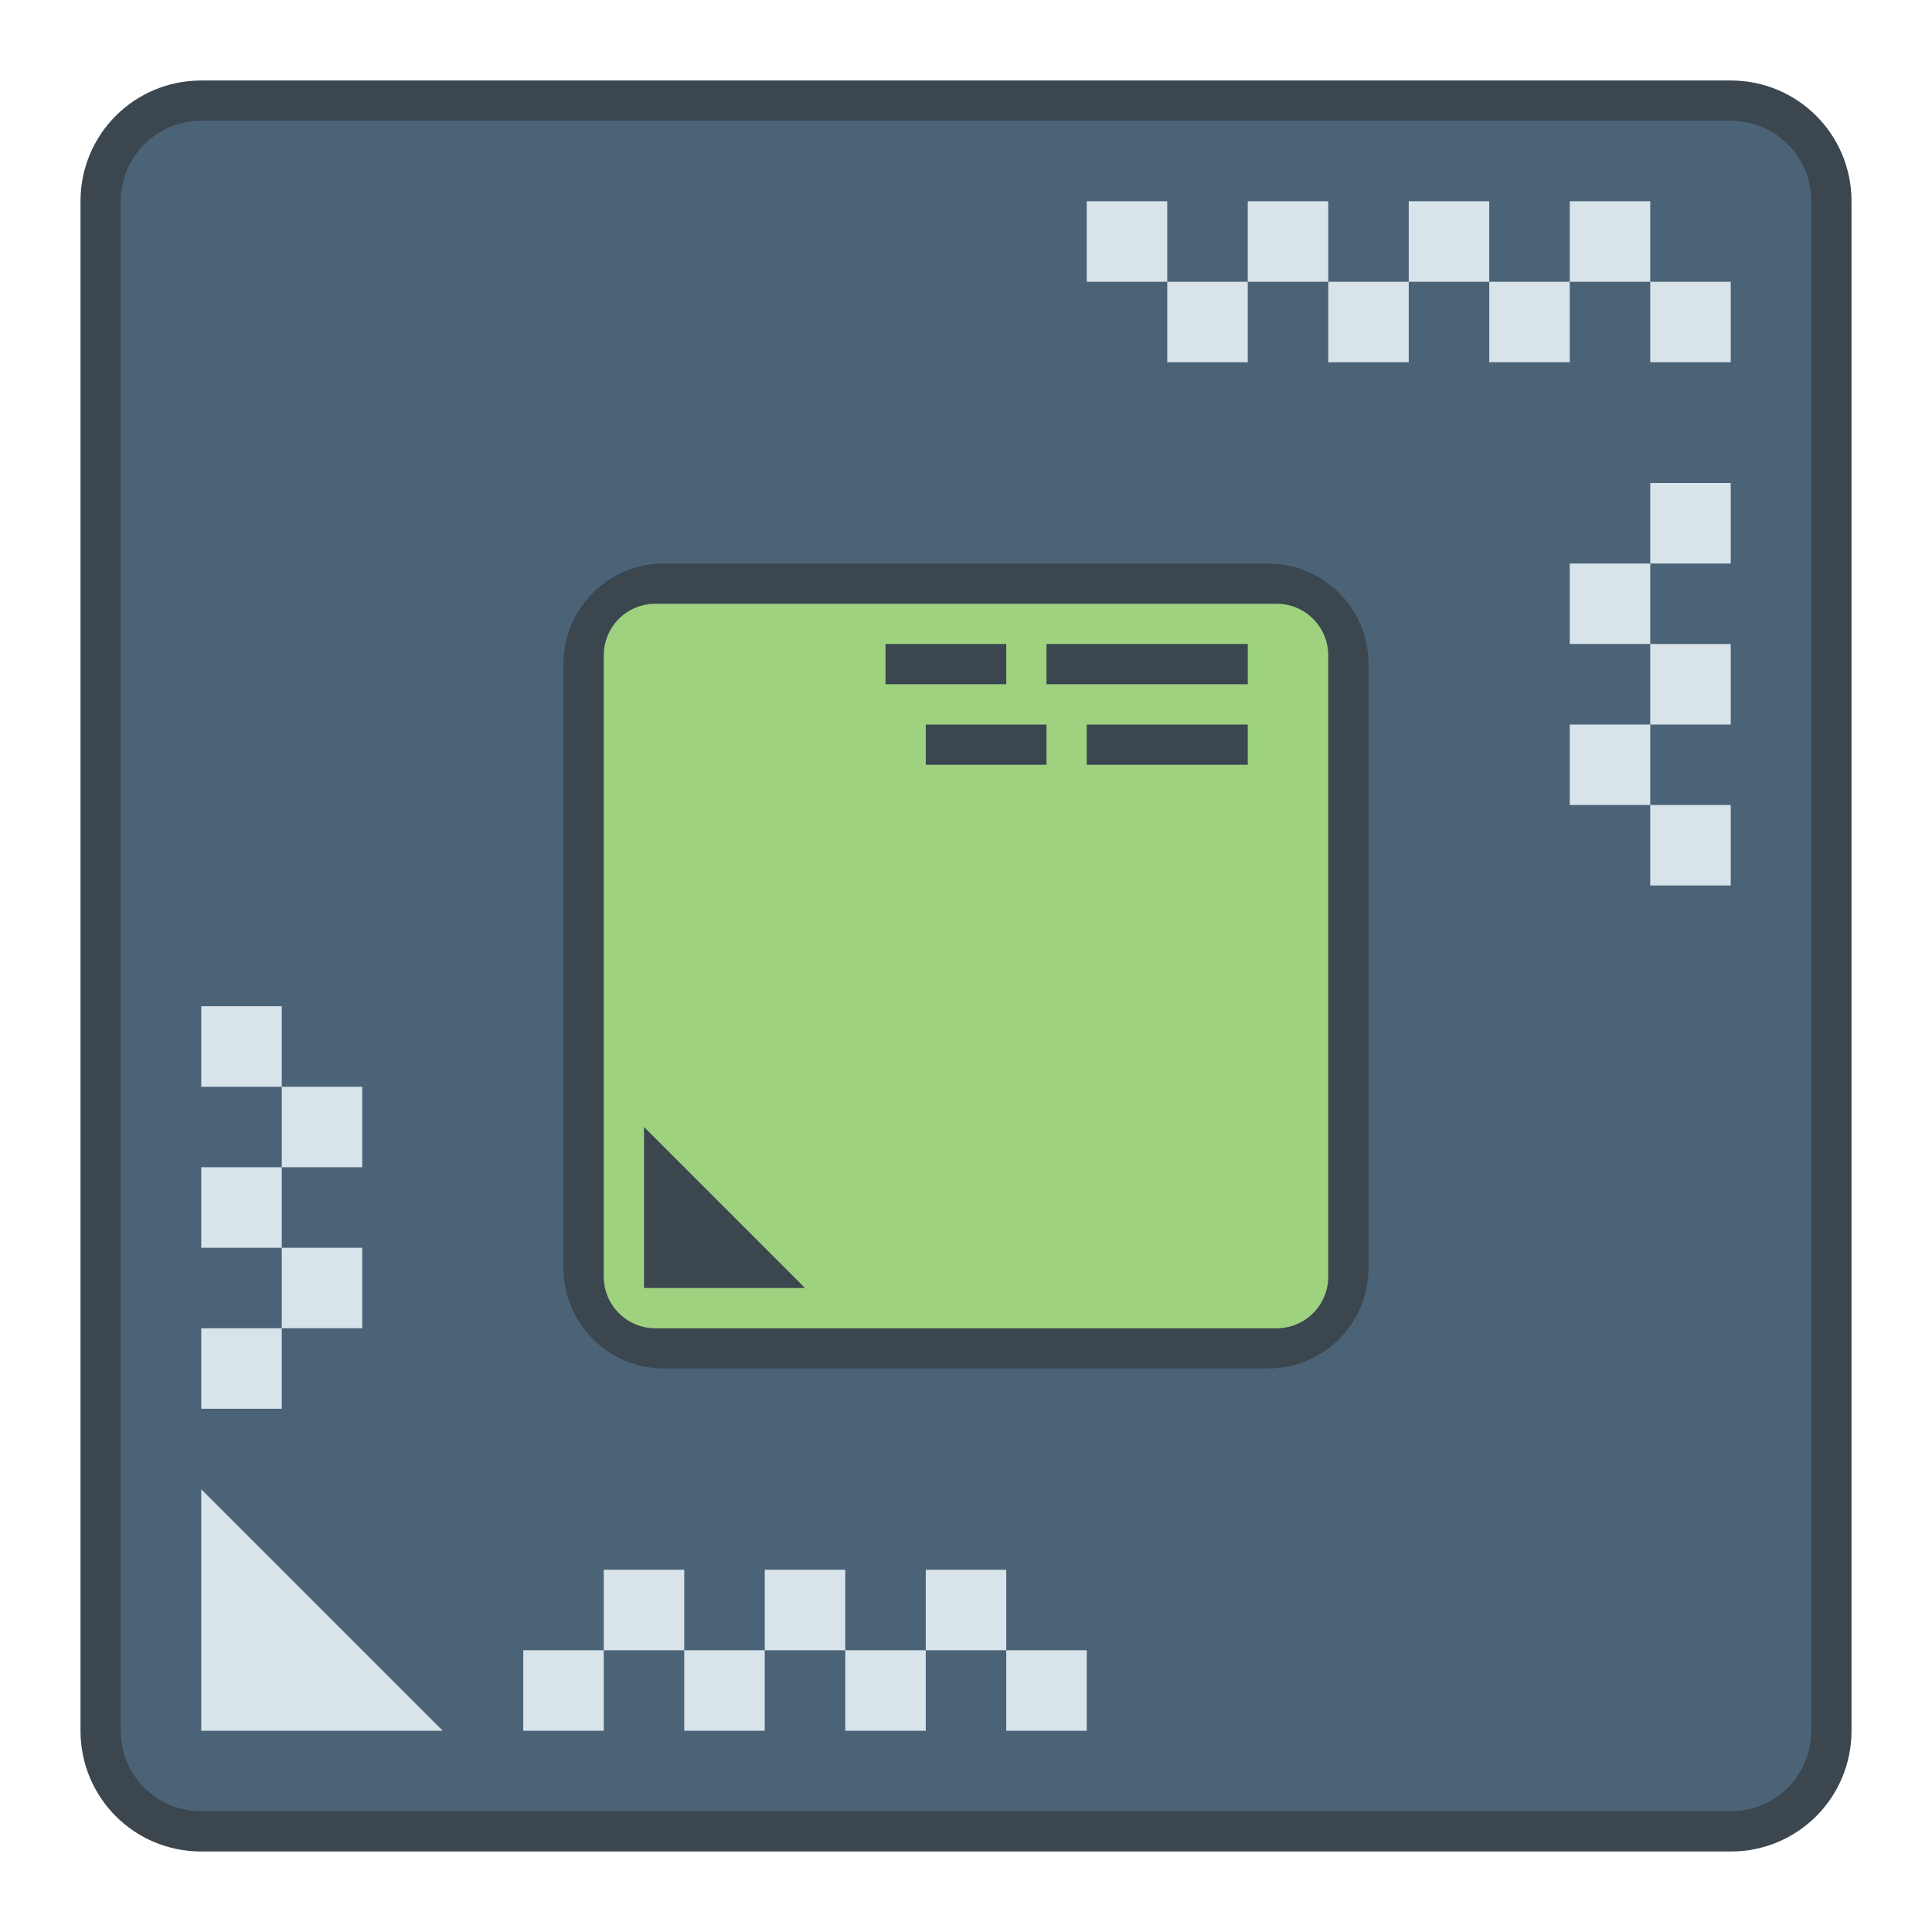<?xml version="1.0" encoding="UTF-8" standalone="no"?>
<!-- Created with Inkscape (http://www.inkscape.org/) -->

<svg
   xmlns:dc="http://purl.org/dc/elements/1.1/"
   xmlns:cc="http://creativecommons.org/ns#"
   xmlns:rdf="http://www.w3.org/1999/02/22-rdf-syntax-ns#"
   xmlns:svg="http://www.w3.org/2000/svg"
   xmlns="http://www.w3.org/2000/svg"
   xmlns:sodipodi="http://sodipodi.sourceforge.net/DTD/sodipodi-0.dtd"
   xmlns:inkscape="http://www.inkscape.org/namespaces/inkscape"
   width="48"
   height="48"
   viewBox="0 0 48 48"
   version="1.1"
   id="svg8"
   inkscape:version="0.92.3 (2405546, 2018-03-11)"
   sodipodi:docname="yast-hwinfo.svg">
  <title
     id="title7895">Antu icon Theme</title>
  <defs
     id="defs2">
    <style
       type="text/css"
       id="current-color-scheme">
      .ColorScheme-Text {
        color:#122036;
      }
      </style>
    <style
       id="current-color-scheme-5"
       type="text/css">
      .ColorScheme-Text {
        color:#122036;
      }
      </style>
    <style
       id="current-color-scheme-2"
       type="text/css">
      .ColorScheme-Text {
        color:#122036;
      }
      </style>
    <style
       id="current-color-scheme-1"
       type="text/css">
      .ColorScheme-Text {
        color:#122036;
      }
      </style>
    <style
       type="text/css"
       id="current-color-scheme-10">
      .ColorScheme-Text {
        color:#122036;
      }
      </style>
    <style
       type="text/css"
       id="current-color-scheme-20">
      .ColorScheme-Text {
        color:#122036;
      }
      </style>
    <style
       id="current-color-scheme-1-2"
       type="text/css">
      .ColorScheme-Text {
        color:#122036;
      }
      </style>
    <style
       id="current-color-scheme-9"
       type="text/css">
      .ColorScheme-Text {
        color:#122036;
      }
      </style>
    <style
       type="text/css"
       id="current-color-scheme-53">
      .ColorScheme-Text {
        color:#122036;
      }
      </style>
    <style
       id="current-color-scheme-5-3"
       type="text/css">
      .ColorScheme-Text {
        color:#122036;
      }
      </style>
    <style
       id="current-color-scheme-2-7"
       type="text/css">
      .ColorScheme-Text {
        color:#122036;
      }
      </style>
    <style
       id="current-color-scheme-1-1"
       type="text/css">
      .ColorScheme-Text {
        color:#122036;
      }
      </style>
    <style
       type="text/css"
       id="current-color-scheme-10-5">
      .ColorScheme-Text {
        color:#122036;
      }
      </style>
  </defs>
  <sodipodi:namedview
     id="base"
     pagecolor="#ffffff"
     bordercolor="#666666"
     borderopacity="1.0"
     inkscape:pageopacity="0.0"
     inkscape:pageshadow="2"
     inkscape:zoom="8"
     inkscape:cx="10.107194"
     inkscape:cy="16.270269"
     inkscape:document-units="px"
     inkscape:current-layer="g1535"
     showgrid="true"
     units="px"
     inkscape:window-width="1874"
     inkscape:window-height="1141"
     inkscape:window-x="46"
     inkscape:window-y="30"
     inkscape:window-maximized="1"
     objecttolerance="10"
     gridtolerance="10"
     guidetolerance="10"
     inkscape:snap-bbox="true"
     inkscape:bbox-nodes="true"
     inkscape:bbox-paths="true"
     inkscape:snap-bbox-edge-midpoints="true"
     inkscape:snap-bbox-midpoints="true"
     inkscape:object-paths="true"
     inkscape:snap-intersection-paths="true"
     inkscape:object-nodes="true"
     inkscape:snap-smooth-nodes="false"
     inkscape:snap-midpoints="false"
     inkscape:showpageshadow="false">
    <inkscape:grid
       type="xygrid"
       id="grid7897"
       empspacing="4" />
  </sodipodi:namedview>
  <g
     inkscape:label="Capa 1"
     inkscape:groupmode="layer"
     id="layer1"
     transform="translate(0,-266.65)">
    <g
       id="g1535"
       transform="translate(35,-15)">
      <g
         id="g911"
         transform="translate(-35,15)">
        <g
           id="g5422"
           transform="translate(-24,-4)">
          <g
             transform="matrix(5.543,0,0,5.543,24.533,-1328.245)"
             id="layer1-3-2"
             inkscape:label="Capa 1" />
          <path
             style="opacity:1;fill:#3b464f;fill-opacity:1;stroke:none;stroke-width:3.885;stroke-linecap:round;stroke-linejoin:round;stroke-miterlimit:4;stroke-dasharray:none;stroke-opacity:1"
             d="m 29,272.65 h 38 c 1.662,0 3,1.338 3,3 v 38 c 0,1.662 -1.338,3 -3,3 H 29 c -1.662,0 -3,-1.338 -3,-3 v -38 c 0,-1.662 1.338,-3 3,-3 z"
             id="rect854" />
          <path
             style="opacity:1;fill:#4b6377;fill-opacity:1;stroke:none;stroke-width:3.709;stroke-linecap:round;stroke-linejoin:round;stroke-miterlimit:4;stroke-dasharray:none;stroke-opacity:1"
             d="m 29,273.65 h 38 c 1.108,0 2,0.892 2,2 v 38 c 0,1.108 -0.892,2 -2,2 H 29 c -1.108,0 -2,-0.892 -2,-2 v -38 c 0,-1.108 0.892,-2 2,-2 z"
             id="rect854-2" />
          <g
             transform="matrix(1.467,0,0,1.467,24.533,-143.37)"
             id="layer1-6-2"
             inkscape:label="Capa 1">
            <g
               transform="translate(9,-18)"
               id="g1469-7" />
          </g>
        </g>
        <path
           style="opacity:0.98;fill:#dbe5ec;fill-opacity:1;stroke:none;stroke-width:2;stroke-linecap:round;stroke-linejoin:round;stroke-miterlimit:4;stroke-dasharray:none;stroke-dashoffset:0;stroke-opacity:1"
           d="M 27 5 L 27 7 L 29 7 L 29 5 L 27 5 z M 29 7 L 29 9 L 31 9 L 31 7 L 29 7 z M 31 7 L 33 7 L 33 5 L 31 5 L 31 7 z M 33 7 L 33 9 L 35 9 L 35 7 L 33 7 z M 35 7 L 37 7 L 37 5 L 35 5 L 35 7 z M 37 7 L 37 9 L 39 9 L 39 7 L 37 7 z M 39 7 L 41 7 L 41 5 L 39 5 L 39 7 z M 41 7 L 41 9 L 43 9 L 43 7 L 41 7 z M 41 12 L 41 14 L 43 14 L 43 12 L 41 12 z M 41 14 L 39 14 L 39 16 L 41 16 L 41 14 z M 41 16 L 41 18 L 43 18 L 43 16 L 41 16 z M 41 18 L 39 18 L 39 20 L 41 20 L 41 18 z M 41 20 L 41 22 L 43 22 L 43 20 L 41 20 z M 5 25 L 5 27 L 7 27 L 7 25 L 5 25 z M 7 27 L 7 29 L 9 29 L 9 27 L 7 27 z M 7 29 L 5 29 L 5 31 L 7 31 L 7 29 z M 7 31 L 7 33 L 9 33 L 9 31 L 7 31 z M 7 33 L 5 33 L 5 35 L 7 35 L 7 33 z M 5 37 L 5 43 L 11 43 L 5 37 z M 15 39 L 15 41 L 17 41 L 17 39 L 15 39 z M 17 41 L 17 43 L 19 43 L 19 41 L 17 41 z M 19 41 L 21 41 L 21 39 L 19 39 L 19 41 z M 21 41 L 21 43 L 23 43 L 23 41 L 21 41 z M 23 41 L 25 41 L 25 39 L 23 39 L 23 41 z M 25 41 L 25 43 L 27 43 L 27 41 L 25 41 z M 15 41 L 13 41 L 13 43 L 15 43 L 15 41 z "
           transform="translate(0,266.65)"
           id="rect998-9" />
        <path
           style="opacity:1;fill:#3b464f;fill-opacity:1;stroke:none;stroke-width:2.5;stroke-linecap:round;stroke-linejoin:round;stroke-miterlimit:4;stroke-dasharray:none;stroke-opacity:1"
           d="m 16.5,280.65 h 15 c 1.385,0 2.5,1.115 2.5,2.5 v 15 c 0,1.385 -1.115,2.5 -2.5,2.5 h -15 c -1.385,0 -2.5,-1.115 -2.5,-2.5 v -15 c 0,-1.385 1.115,-2.5 2.5,-2.5 z"
           id="rect905"
           inkscape:connector-curvature="0" />
        <path
           style="opacity:1;fill:#9ed27f;fill-opacity:1;stroke:none;stroke-width:2.571;stroke-linecap:round;stroke-linejoin:round;stroke-miterlimit:4;stroke-dasharray:none;stroke-opacity:1"
           d="M 16.286,281.65 C 15.573,281.65 15,282.223 15,282.936 v 15.429 c 0,0.712 0.573,1.286 1.286,1.286 H 31.714 C 32.427,299.65 33,299.077 33,298.364 V 282.936 c 0,-0.712 -0.573,-1.286 -1.286,-1.286 z m 5.714,1 h 3 v 1 h -3 z m 4,0 h 5 v 1 h -5 z m -3,2 h 3 v 1 h -3 z m 4,0 h 4 v 1 h -4 z m -11,10 4,4 h -4 z"
           id="rect907"
           inkscape:connector-curvature="0"
           sodipodi:nodetypes="ssssssssscccccccccccccccccccccccc" />
      </g>
    </g>
  </g>
</svg>
